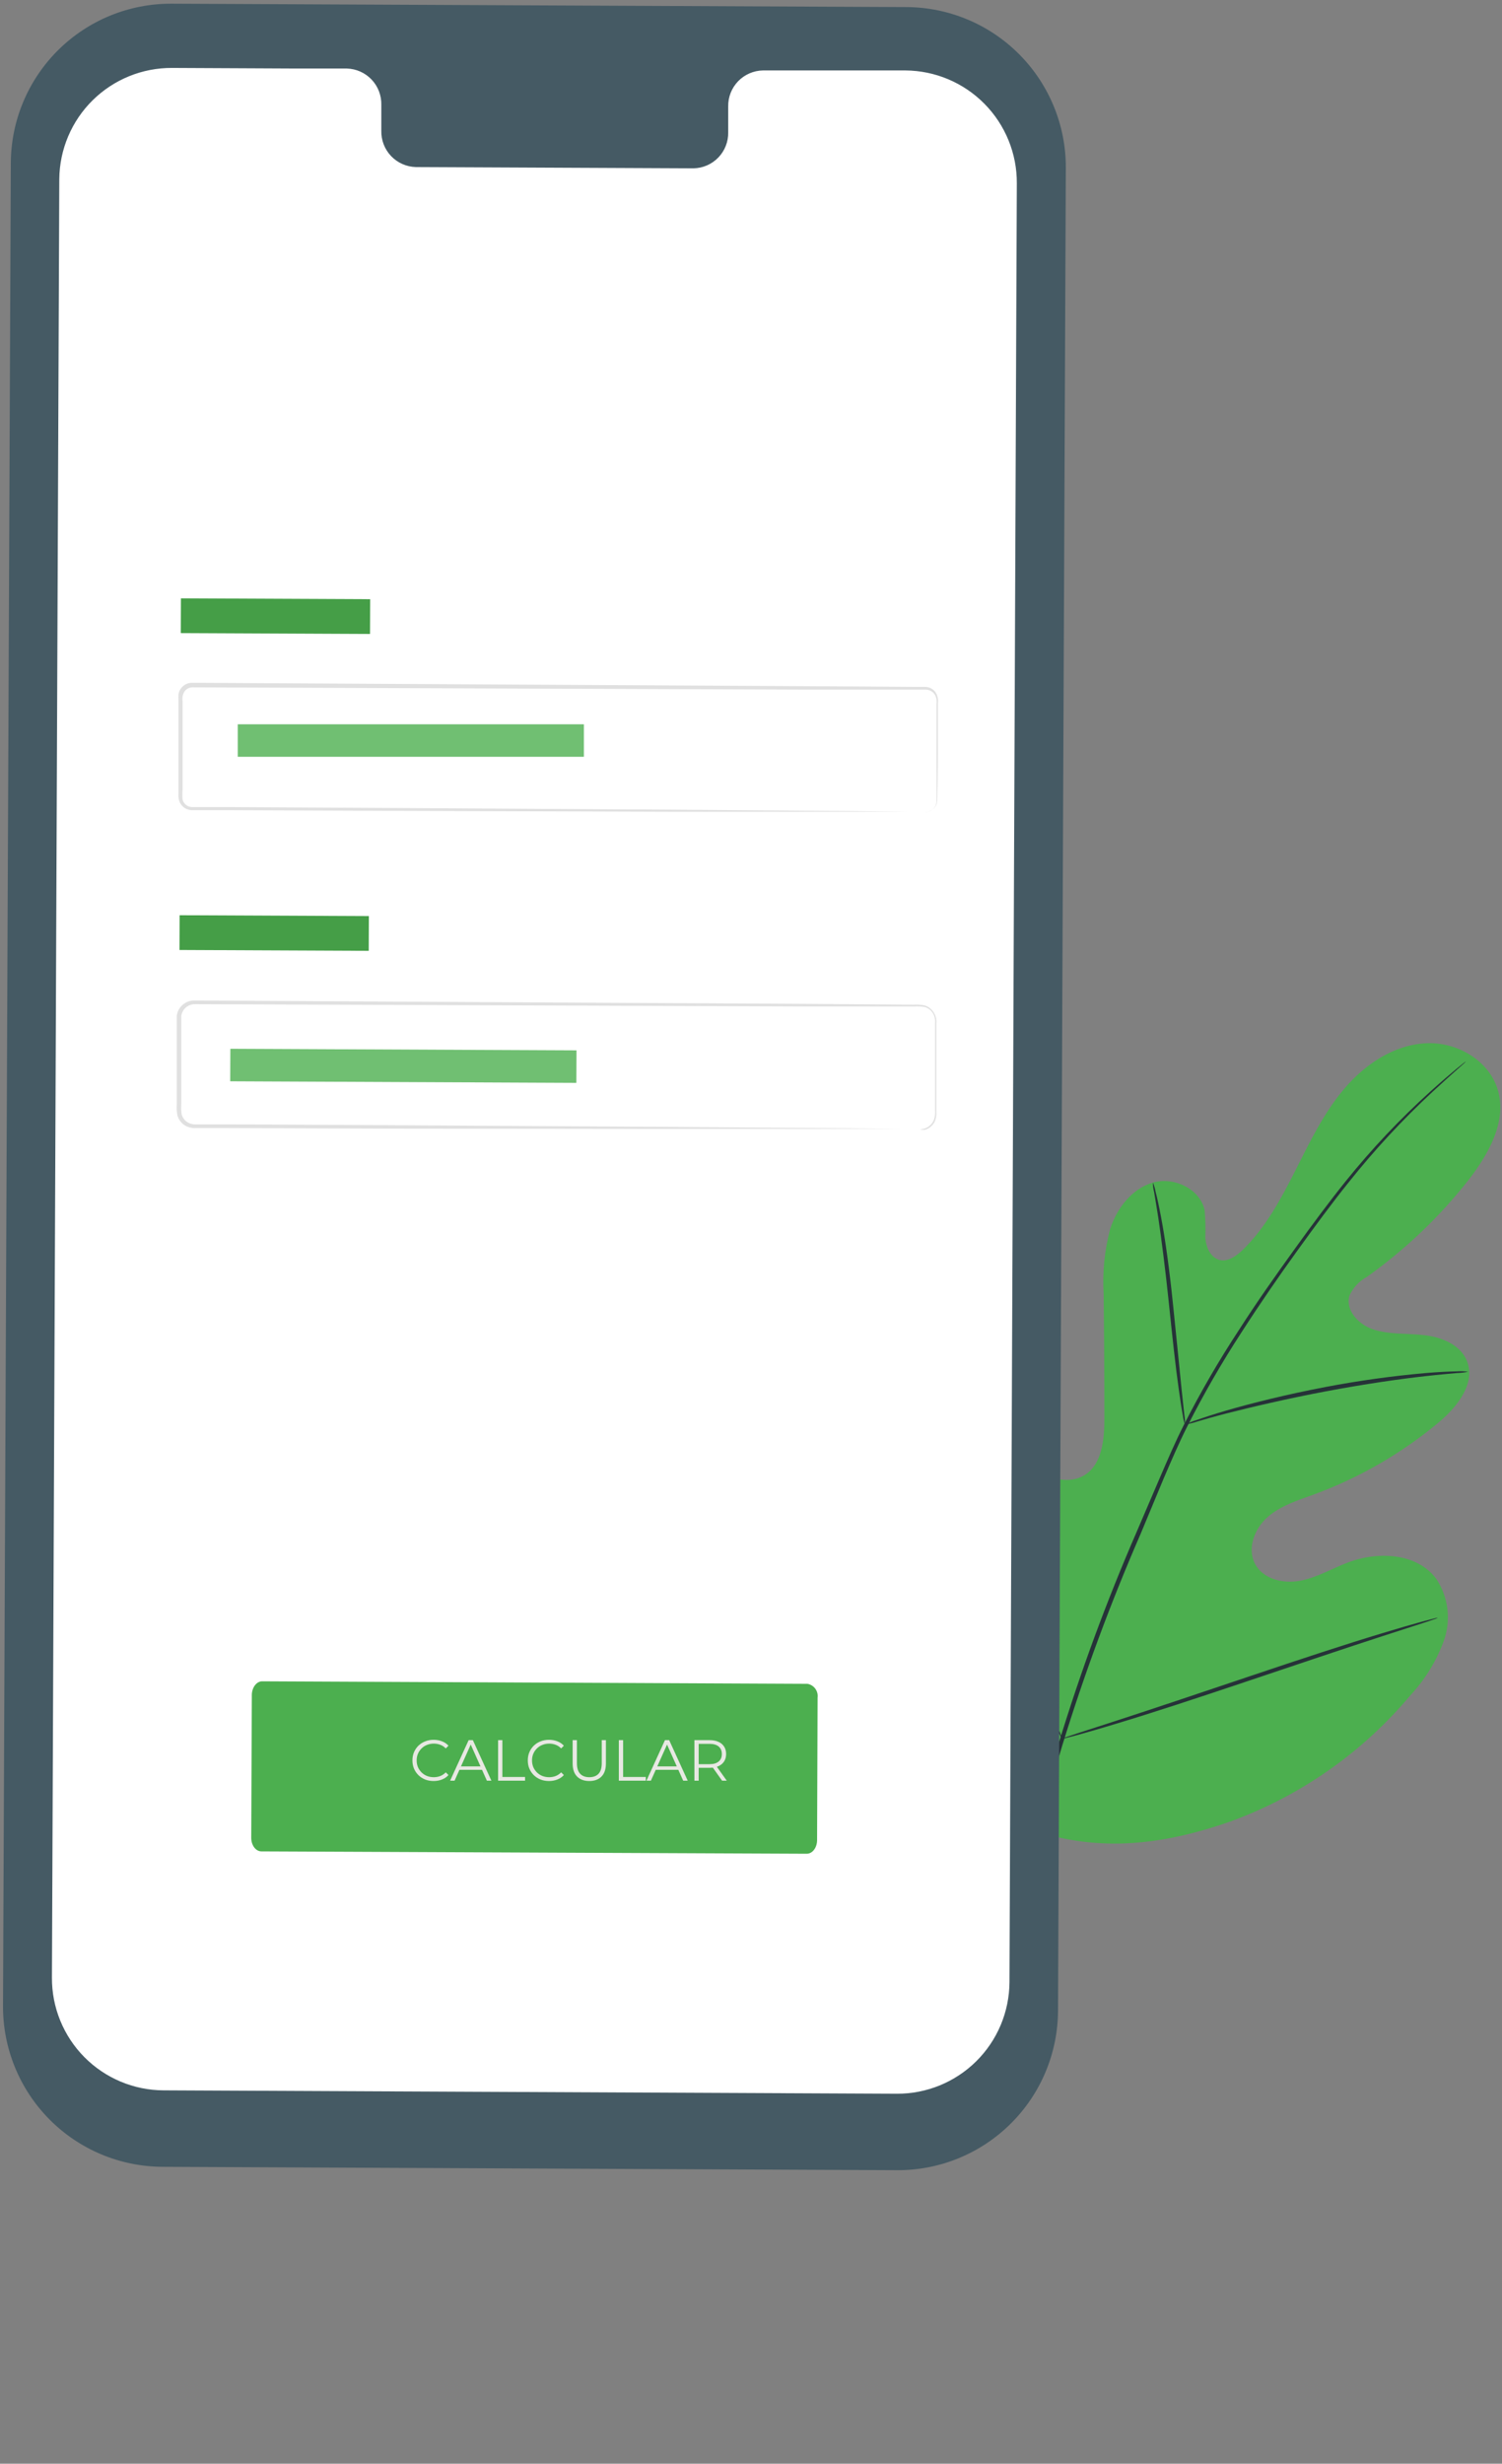 <svg width="211" height="346" viewBox="0 0 211 346" fill="none" xmlns="http://www.w3.org/2000/svg">
<rect x="0" y="0" width="211" height="346" fill="#808080" stroke="none"/>
<path d="M143.908 256.606C127.94 245.454 124.322 224.753 124.953 206.139C125.056 203.038 124.715 199.752 126.193 197.033C127.671 194.315 131.123 192.445 133.903 193.747C136.208 194.832 137.211 197.519 138.502 199.741C140.226 202.701 142.752 205.112 145.789 206.697C147.763 207.73 150.212 208.351 152.166 207.276C154.853 205.798 155.163 202.108 155.142 199.008C155.142 193.24 155.108 187.48 155.039 181.727C154.853 178.638 155.167 175.538 155.969 172.549C156.93 169.614 159.07 166.896 161.994 166.069C164.919 165.242 168.568 166.948 169.229 169.965C169.343 171.244 169.374 172.528 169.322 173.81C169.405 175.102 170.004 176.518 171.214 176.911C172.423 177.303 173.684 176.404 174.614 175.495C177.797 172.394 179.968 168.353 181.983 164.364C183.998 160.374 185.972 156.271 188.866 152.871C191.76 149.471 195.76 146.773 200.235 146.515C204.71 146.256 209.371 149.005 210.488 153.346C211.604 157.687 209.072 162.121 206.353 165.645C202.252 170.877 197.417 175.489 191.998 179.339C190.94 179.917 190.096 180.819 189.59 181.913C188.918 183.98 190.871 186.047 192.907 186.698C195.212 187.463 197.713 187.225 200.142 187.515C202.571 187.804 205.155 188.858 206.074 191.132C207.335 194.295 204.689 197.602 202.095 199.772C196.886 204.113 190.972 207.528 184.608 209.87C182.334 210.697 179.947 211.43 178.107 213.022C176.267 214.614 175.172 217.394 176.278 219.575C177.384 221.755 180.226 222.448 182.613 222.003C185.001 221.559 187.12 220.277 189.393 219.42C193.641 217.818 199.119 218.107 201.796 221.776C202.625 223.04 203.15 224.479 203.329 225.98C203.508 227.481 203.337 229.003 202.829 230.427C201.795 233.26 200.203 235.857 198.147 238.064C191.378 246.152 182.583 252.297 172.66 255.872C162.811 259.283 153.685 260.213 143.897 256.627" fill="#4CAF4F"/>
<path d="M205.94 149.068C205.94 149.068 205.847 149.171 205.64 149.357L204.721 150.173C203.914 150.897 202.726 151.951 201.227 153.346C196.978 157.291 193.033 161.551 189.424 166.09C187.12 168.953 184.732 172.198 182.19 175.722C179.647 179.246 177.022 183.05 174.418 187.091C171.641 191.352 169.098 195.762 166.8 200.299C165.602 202.666 164.547 205.136 163.462 207.658L160.258 215.358C156.035 225.057 152.357 234.984 149.241 245.092C146.731 253.363 145.001 261.851 144.073 270.445C143.472 276.244 143.375 282.085 143.784 287.901C143.949 289.968 144.104 291.549 144.249 292.624C144.311 293.141 144.352 293.554 144.394 293.854V294.278C144.349 294.144 144.318 294.005 144.301 293.865C144.249 293.565 144.187 293.162 144.104 292.645C143.918 291.611 143.722 289.979 143.536 287.911C143.037 282.084 143.072 276.224 143.639 270.404C144.509 261.773 146.202 253.246 148.693 244.937C151.783 234.8 155.451 224.848 159.679 215.13L162.966 207.462C164.051 204.95 165.116 202.459 166.325 200.082C168.639 195.531 171.202 191.111 174.004 186.843C176.65 182.709 179.316 178.967 181.828 175.474C184.339 171.981 186.768 168.715 189.063 165.862C192.708 161.336 196.706 157.106 201.021 153.212C202.55 151.837 203.77 150.804 204.597 150.111L205.558 149.336C205.676 149.234 205.804 149.144 205.94 149.068Z" fill="#263238"/>
<path d="M166.459 200.062C166.313 199.636 166.213 199.196 166.16 198.749C165.994 197.891 165.808 196.682 165.591 195.111C165.147 192.011 164.692 187.763 164.206 183.06C163.72 178.358 163.173 174.1 162.718 171.03C162.48 169.5 162.274 168.27 162.129 167.413C162.016 166.974 161.957 166.522 161.953 166.069C162.131 166.483 162.259 166.917 162.336 167.361C162.563 168.208 162.821 169.428 163.111 170.968C163.7 174.069 164.279 178.285 164.764 182.998C165.25 187.711 165.663 191.845 165.984 195.059C166.139 196.506 166.273 197.736 166.377 198.718C166.457 199.161 166.485 199.612 166.459 200.062Z" fill="#263238"/>
<path d="M206.229 192.641C205.726 192.75 205.214 192.813 204.7 192.827C203.666 192.92 202.199 193.044 200.38 193.251C196.742 193.644 191.739 194.367 186.251 195.4C180.763 196.434 175.833 197.602 172.288 198.501C170.521 198.956 169.095 199.369 168.154 199.648C167.652 199.827 167.132 199.951 166.604 200.02C167.082 199.78 167.58 199.583 168.092 199.431C169.064 199.09 170.469 198.615 172.226 198.108C175.751 197.075 180.681 195.845 186.189 194.791C190.856 193.898 195.564 193.243 200.297 192.827C202.126 192.672 203.604 192.61 204.638 192.589C205.169 192.553 205.702 192.571 206.229 192.641Z" fill="#263238"/>
<path d="M149.199 244.214C149.089 244.064 148.999 243.901 148.931 243.728L148.249 242.292C147.659 241.041 146.864 239.191 145.913 236.928C143.99 232.38 141.541 226.014 138.936 218.944C136.332 211.875 133.934 205.508 132.115 200.909C131.226 198.677 130.493 196.847 129.945 195.483L129.366 194.005C129.286 193.835 129.23 193.654 129.201 193.468C129.311 193.617 129.401 193.781 129.469 193.954L130.152 195.39C130.73 196.641 131.536 198.491 132.487 200.754C134.41 205.302 136.859 211.668 139.464 218.738C142.068 225.807 144.466 232.173 146.285 236.773C147.174 239.005 147.908 240.834 148.445 242.199C148.683 242.788 148.879 243.232 149.034 243.677C149.114 243.847 149.17 244.028 149.199 244.214Z" fill="#263238"/>
<path d="M201.992 227.192C201.826 227.287 201.649 227.36 201.465 227.409L199.935 227.926L194.282 229.755C189.507 231.305 182.913 233.517 175.678 235.956C168.444 238.395 161.819 240.566 157.013 242.013C154.615 242.746 152.662 243.304 151.308 243.677L149.747 244.08C149.566 244.137 149.379 244.175 149.189 244.193C149.355 244.098 149.532 244.025 149.716 243.976L151.246 243.459L156.899 241.63C161.674 240.08 168.268 237.868 175.503 235.429C182.737 232.99 189.352 230.819 194.158 229.372C196.566 228.639 198.509 228.081 199.873 227.709L201.434 227.305C201.615 227.248 201.802 227.21 201.992 227.192Z" fill="#263238"/>
<path d="M126.038 304.779L22.799 304.303C16.837 304.27 11.132 301.873 6.937 297.636C2.741 293.4 0.399 287.672 0.423 281.71L1.519 22.905C1.531 19.951 2.125 17.029 3.267 14.305C4.41 11.581 6.078 9.109 8.176 7.03C10.274 4.951 12.761 3.305 15.496 2.188C18.23 1.071 21.158 0.504 24.112 0.519L127.34 0.994C133.302 1.024 139.009 3.419 143.206 7.654C147.403 11.888 149.749 17.615 149.727 23.577L148.631 282.372C148.619 285.326 148.025 288.25 146.883 290.975C145.741 293.7 144.073 296.174 141.975 298.254C139.877 300.335 137.39 301.982 134.656 303.102C131.921 304.221 128.993 304.791 126.038 304.779Z" fill="#455A64"/>
<path d="M127.185 9.893H107.176C106.523 9.905 105.879 10.046 105.281 10.307C104.682 10.568 104.141 10.944 103.688 11.414C103.235 11.885 102.879 12.44 102.641 13.047C102.402 13.655 102.286 14.304 102.298 14.957V18.585C102.31 19.237 102.194 19.886 101.955 20.493C101.717 21.1 101.36 21.654 100.907 22.124C100.454 22.593 99.913 22.969 99.314 23.229C98.716 23.489 98.072 23.628 97.42 23.639L58.414 23.463C57.095 23.428 55.843 22.87 54.934 21.913C54.026 20.956 53.534 19.677 53.567 18.357V14.73C53.6 13.412 53.11 12.135 52.204 11.178C51.297 10.221 50.048 9.662 48.73 9.624H41.692L24.174 9.541C20.007 9.517 16 11.144 13.03 14.067C10.061 16.99 8.371 20.971 8.33 25.137L7.296 277.752C7.287 279.819 7.684 281.868 8.467 283.781C9.249 285.694 10.4 287.435 11.855 288.903C13.31 290.372 15.04 291.539 16.946 292.339C18.852 293.139 20.897 293.555 22.965 293.565L125.986 294.04C128.055 294.05 130.105 293.652 132.02 292.869C133.934 292.086 135.676 290.934 137.145 289.478C138.615 288.022 139.783 286.291 140.583 284.384C141.383 282.476 141.8 280.43 141.81 278.362L142.843 25.747C142.868 21.569 141.232 17.552 138.296 14.579C135.36 11.605 131.364 9.92 127.185 9.893Z" fill="white"/>
<path d="M113.326 260.337L36.721 260.006C35.925 260.006 35.284 259.138 35.294 258.084L35.377 238.044C35.377 237.01 36.028 236.121 36.824 236.121L113.429 236.473C113.87 236.549 114.265 236.793 114.53 237.153C114.796 237.513 114.912 237.962 114.855 238.406L114.783 258.425C114.783 259.489 114.122 260.347 113.326 260.337Z" fill="#4CAF4F"/>
<path d="M60.914 250.124C60.486 250.124 60.09 250.054 59.727 249.913C59.364 249.767 59.049 249.563 58.784 249.303C58.518 249.043 58.309 248.737 58.158 248.384C58.011 248.032 57.938 247.647 57.938 247.23C57.938 246.812 58.011 246.427 58.158 246.075C58.309 245.723 58.518 245.416 58.784 245.156C59.055 244.896 59.372 244.695 59.735 244.554C60.098 244.408 60.494 244.335 60.922 244.335C61.334 244.335 61.722 244.405 62.085 244.546C62.448 244.682 62.755 244.888 63.004 245.164L62.622 245.546C62.389 245.308 62.131 245.137 61.849 245.034C61.567 244.926 61.264 244.872 60.938 244.872C60.597 244.872 60.28 244.931 59.987 245.05C59.694 245.164 59.44 245.33 59.223 245.546C59.006 245.758 58.835 246.007 58.711 246.295C58.591 246.576 58.532 246.888 58.532 247.23C58.532 247.571 58.591 247.886 58.711 248.173C58.835 248.455 59.006 248.704 59.223 248.921C59.44 249.132 59.694 249.298 59.987 249.417C60.28 249.531 60.597 249.588 60.938 249.588C61.264 249.588 61.567 249.533 61.849 249.425C62.131 249.317 62.389 249.143 62.622 248.905L63.004 249.287C62.755 249.563 62.448 249.772 62.085 249.913C61.722 250.054 61.331 250.124 60.914 250.124ZM63.233 250.076L65.835 244.384H66.428L69.031 250.076H68.396L66.006 244.733H66.25L63.859 250.076H63.233ZM64.257 248.555L64.436 248.067H67.746L67.925 248.555H64.257ZM69.972 250.076V244.384H70.574V249.555H73.761V250.076H69.972ZM77.121 250.124C76.693 250.124 76.297 250.054 75.934 249.913C75.571 249.767 75.256 249.563 74.991 249.303C74.725 249.043 74.516 248.737 74.365 248.384C74.218 248.032 74.145 247.647 74.145 247.23C74.145 246.812 74.218 246.427 74.365 246.075C74.516 245.723 74.725 245.416 74.991 245.156C75.262 244.896 75.579 244.695 75.942 244.554C76.305 244.408 76.701 244.335 77.129 244.335C77.541 244.335 77.929 244.405 78.292 244.546C78.655 244.682 78.962 244.888 79.211 245.164L78.829 245.546C78.596 245.308 78.338 245.137 78.056 245.034C77.774 244.926 77.471 244.872 77.145 244.872C76.804 244.872 76.487 244.931 76.194 245.05C75.901 245.164 75.647 245.33 75.43 245.546C75.213 245.758 75.042 246.007 74.918 246.295C74.798 246.576 74.739 246.888 74.739 247.23C74.739 247.571 74.798 247.886 74.918 248.173C75.042 248.455 75.213 248.704 75.43 248.921C75.647 249.132 75.901 249.298 76.194 249.417C76.487 249.531 76.804 249.588 77.145 249.588C77.471 249.588 77.774 249.533 78.056 249.425C78.338 249.317 78.596 249.143 78.829 248.905L79.211 249.287C78.962 249.563 78.655 249.772 78.292 249.913C77.929 250.054 77.538 250.124 77.121 250.124ZM82.787 250.124C82.06 250.124 81.488 249.916 81.071 249.498C80.653 249.081 80.445 248.463 80.445 247.644V244.384H81.046V247.62C81.046 248.292 81.198 248.788 81.502 249.108C81.805 249.428 82.234 249.588 82.787 249.588C83.345 249.588 83.776 249.428 84.079 249.108C84.383 248.788 84.535 248.292 84.535 247.62V244.384H85.12V247.644C85.12 248.463 84.912 249.081 84.494 249.498C84.082 249.916 83.513 250.124 82.787 250.124ZM86.933 250.076V244.384H87.535V249.555H90.723V250.076H86.933ZM90.811 250.076L93.413 244.384H94.007L96.609 250.076H95.974L93.584 244.733H93.828L91.437 250.076H90.811ZM91.836 248.555L92.014 248.067H95.324L95.503 248.555H91.836ZM97.55 250.076V244.384H99.681C100.163 244.384 100.578 244.462 100.925 244.619C101.272 244.771 101.537 244.994 101.722 245.286C101.911 245.574 102.006 245.923 102.006 246.335C102.006 246.736 101.911 247.083 101.722 247.376C101.537 247.663 101.272 247.886 100.925 248.043C100.578 248.195 100.163 248.27 99.681 248.27H97.884L98.152 247.994V250.076H97.55ZM101.437 250.076L99.973 248.01H100.624L102.096 250.076H101.437ZM98.152 248.043L97.884 247.758H99.664C100.234 247.758 100.665 247.633 100.957 247.384C101.255 247.135 101.404 246.785 101.404 246.335C101.404 245.88 101.255 245.527 100.957 245.278C100.665 245.029 100.234 244.904 99.664 244.904H97.884L98.152 244.619V248.043Z" fill="#E8E8E3"/>
<path d="M52.001 84.152L25.419 84.031L25.396 88.909L51.978 89.03L52.001 84.152Z" fill="#4CAF4F"/>
<path opacity="0.1" d="M52.001 84.152L25.419 84.031L25.396 88.909L51.978 89.03L52.001 84.152Z" fill="black"/>
<path d="M129.924 114.103C130.133 114.082 130.338 114.034 130.534 113.959C130.82 113.847 131.069 113.657 131.252 113.41C131.434 113.163 131.544 112.87 131.567 112.563C131.567 110.92 131.567 108.522 131.567 105.442C131.567 103.902 131.567 102.176 131.567 100.275C131.567 99.81 131.567 99.324 131.567 98.838C131.635 98.367 131.532 97.887 131.278 97.484C131.136 97.291 130.951 97.134 130.737 97.024C130.524 96.915 130.288 96.857 130.048 96.854H128.436H113.501L27.057 96.533C26.836 96.53 26.617 96.579 26.419 96.678C26.221 96.777 26.05 96.923 25.92 97.102C25.671 97.506 25.575 97.987 25.652 98.456C25.652 99.489 25.652 100.523 25.652 101.556C25.652 103.623 25.652 105.69 25.652 107.757C25.652 108.791 25.652 109.825 25.652 110.858C25.609 111.339 25.609 111.824 25.652 112.305C25.706 112.511 25.807 112.703 25.947 112.864C26.086 113.025 26.261 113.152 26.458 113.235C26.662 113.316 26.88 113.355 27.099 113.349H32.359L55.314 113.473L94.174 113.711L120.374 113.917L127.495 114H129.345C129.769 114 129.976 114 129.976 114H129.345H127.495H120.374H94.174L55.314 113.876L32.359 113.783H27.099C26.809 113.795 26.52 113.745 26.251 113.638C25.979 113.522 25.737 113.345 25.544 113.121C25.35 112.898 25.21 112.632 25.135 112.346C25.075 112.075 25.054 111.797 25.073 111.52V110.755C25.073 109.721 25.073 108.688 25.073 107.654C25.073 105.587 25.073 103.52 25.073 101.453C25.073 100.419 25.073 99.386 25.073 98.352C25.053 98.077 25.053 97.801 25.073 97.526C25.112 97.222 25.229 96.933 25.414 96.688C25.592 96.439 25.828 96.236 26.102 96.098C26.375 95.959 26.678 95.889 26.985 95.893L113.429 96.368L128.364 96.471H129.976C130.26 96.472 130.54 96.54 130.792 96.672C131.043 96.803 131.26 96.993 131.423 97.226C131.714 97.675 131.832 98.215 131.754 98.745C131.754 99.231 131.754 99.717 131.754 100.182C131.754 102.063 131.754 103.789 131.754 105.349C131.754 108.45 131.681 110.827 131.66 112.481C131.635 112.799 131.52 113.103 131.327 113.357C131.135 113.612 130.874 113.806 130.575 113.917C130.38 114.039 130.154 114.103 129.924 114.103Z" fill="#E0E0E0"/>
<path d="M82.02 101.722H33.403V106.28H82.02V101.722Z" fill="#4CAF4F"/>
<path opacity="0.2" d="M82.02 101.722H33.403V106.28H82.02V101.722Z" fill="white"/>
<path d="M51.819 128.654L25.237 128.534L25.215 133.412L51.797 133.532L51.819 128.654Z" fill="#4CAF4F"/>
<path opacity="0.1" d="M51.819 128.654L25.237 128.534L25.215 133.412L51.797 133.532L51.819 128.654Z" fill="black"/>
<path d="M129.252 158.607C129.461 158.581 129.668 158.543 129.872 158.493C130.161 158.401 130.427 158.249 130.651 158.045C130.876 157.842 131.054 157.593 131.175 157.315C131.337 156.898 131.401 156.448 131.361 156.002C131.361 155.506 131.361 154.969 131.361 154.369C131.361 153.171 131.361 151.806 131.361 150.235V143.672C131.41 143.197 131.305 142.719 131.061 142.308C130.806 141.887 130.405 141.574 129.934 141.43C129.42 141.338 128.895 141.31 128.374 141.347H113.501L27.357 141.027C26.894 141.028 26.446 141.197 26.099 141.503C25.751 141.809 25.526 142.231 25.466 142.691C25.466 143.672 25.466 144.758 25.466 145.791C25.466 147.858 25.466 149.925 25.466 151.992C25.466 153.026 25.466 154.059 25.466 155.093C25.427 155.576 25.448 156.062 25.528 156.54C25.657 156.959 25.922 157.323 26.282 157.573C26.664 157.816 27.112 157.931 27.564 157.904H29H31.987L54.859 158.018L93.585 158.256L119.692 158.462L126.793 158.545H119.692H93.585L54.838 158.504L31.966 158.421H27.471C26.912 158.454 26.357 158.305 25.889 157.997C25.419 157.671 25.076 157.193 24.918 156.643C24.825 156.118 24.797 155.584 24.835 155.052C24.835 154.018 24.835 152.985 24.835 151.951C24.835 149.884 24.835 147.817 24.835 145.75C24.835 144.716 24.835 143.683 24.835 142.649C24.911 142.058 25.199 141.515 25.646 141.121C26.093 140.727 26.668 140.51 27.264 140.51L113.408 140.985L128.281 141.099C128.835 141.065 129.391 141.103 129.934 141.213C130.471 141.388 130.924 141.756 131.206 142.246C131.473 142.701 131.589 143.23 131.536 143.755C131.536 144.241 131.536 144.716 131.536 145.192C131.536 147.062 131.536 148.778 131.536 150.359C131.536 151.941 131.536 153.274 131.536 154.493C131.536 155.083 131.536 155.63 131.536 156.137C131.574 156.599 131.5 157.063 131.319 157.491C131.185 157.776 130.991 158.029 130.75 158.232C130.51 158.435 130.228 158.584 129.924 158.669C129.698 158.688 129.471 158.667 129.252 158.607Z" fill="#E0E0E0"/>
<path d="M80.982 147.514L32.366 147.293L32.345 151.851L80.962 152.072L80.982 147.514Z" fill="#4CAF4F"/>
<path opacity="0.2" d="M80.982 147.514L32.366 147.293L32.345 151.851L80.962 152.072L80.982 147.514Z" fill="white"/>
</svg>
